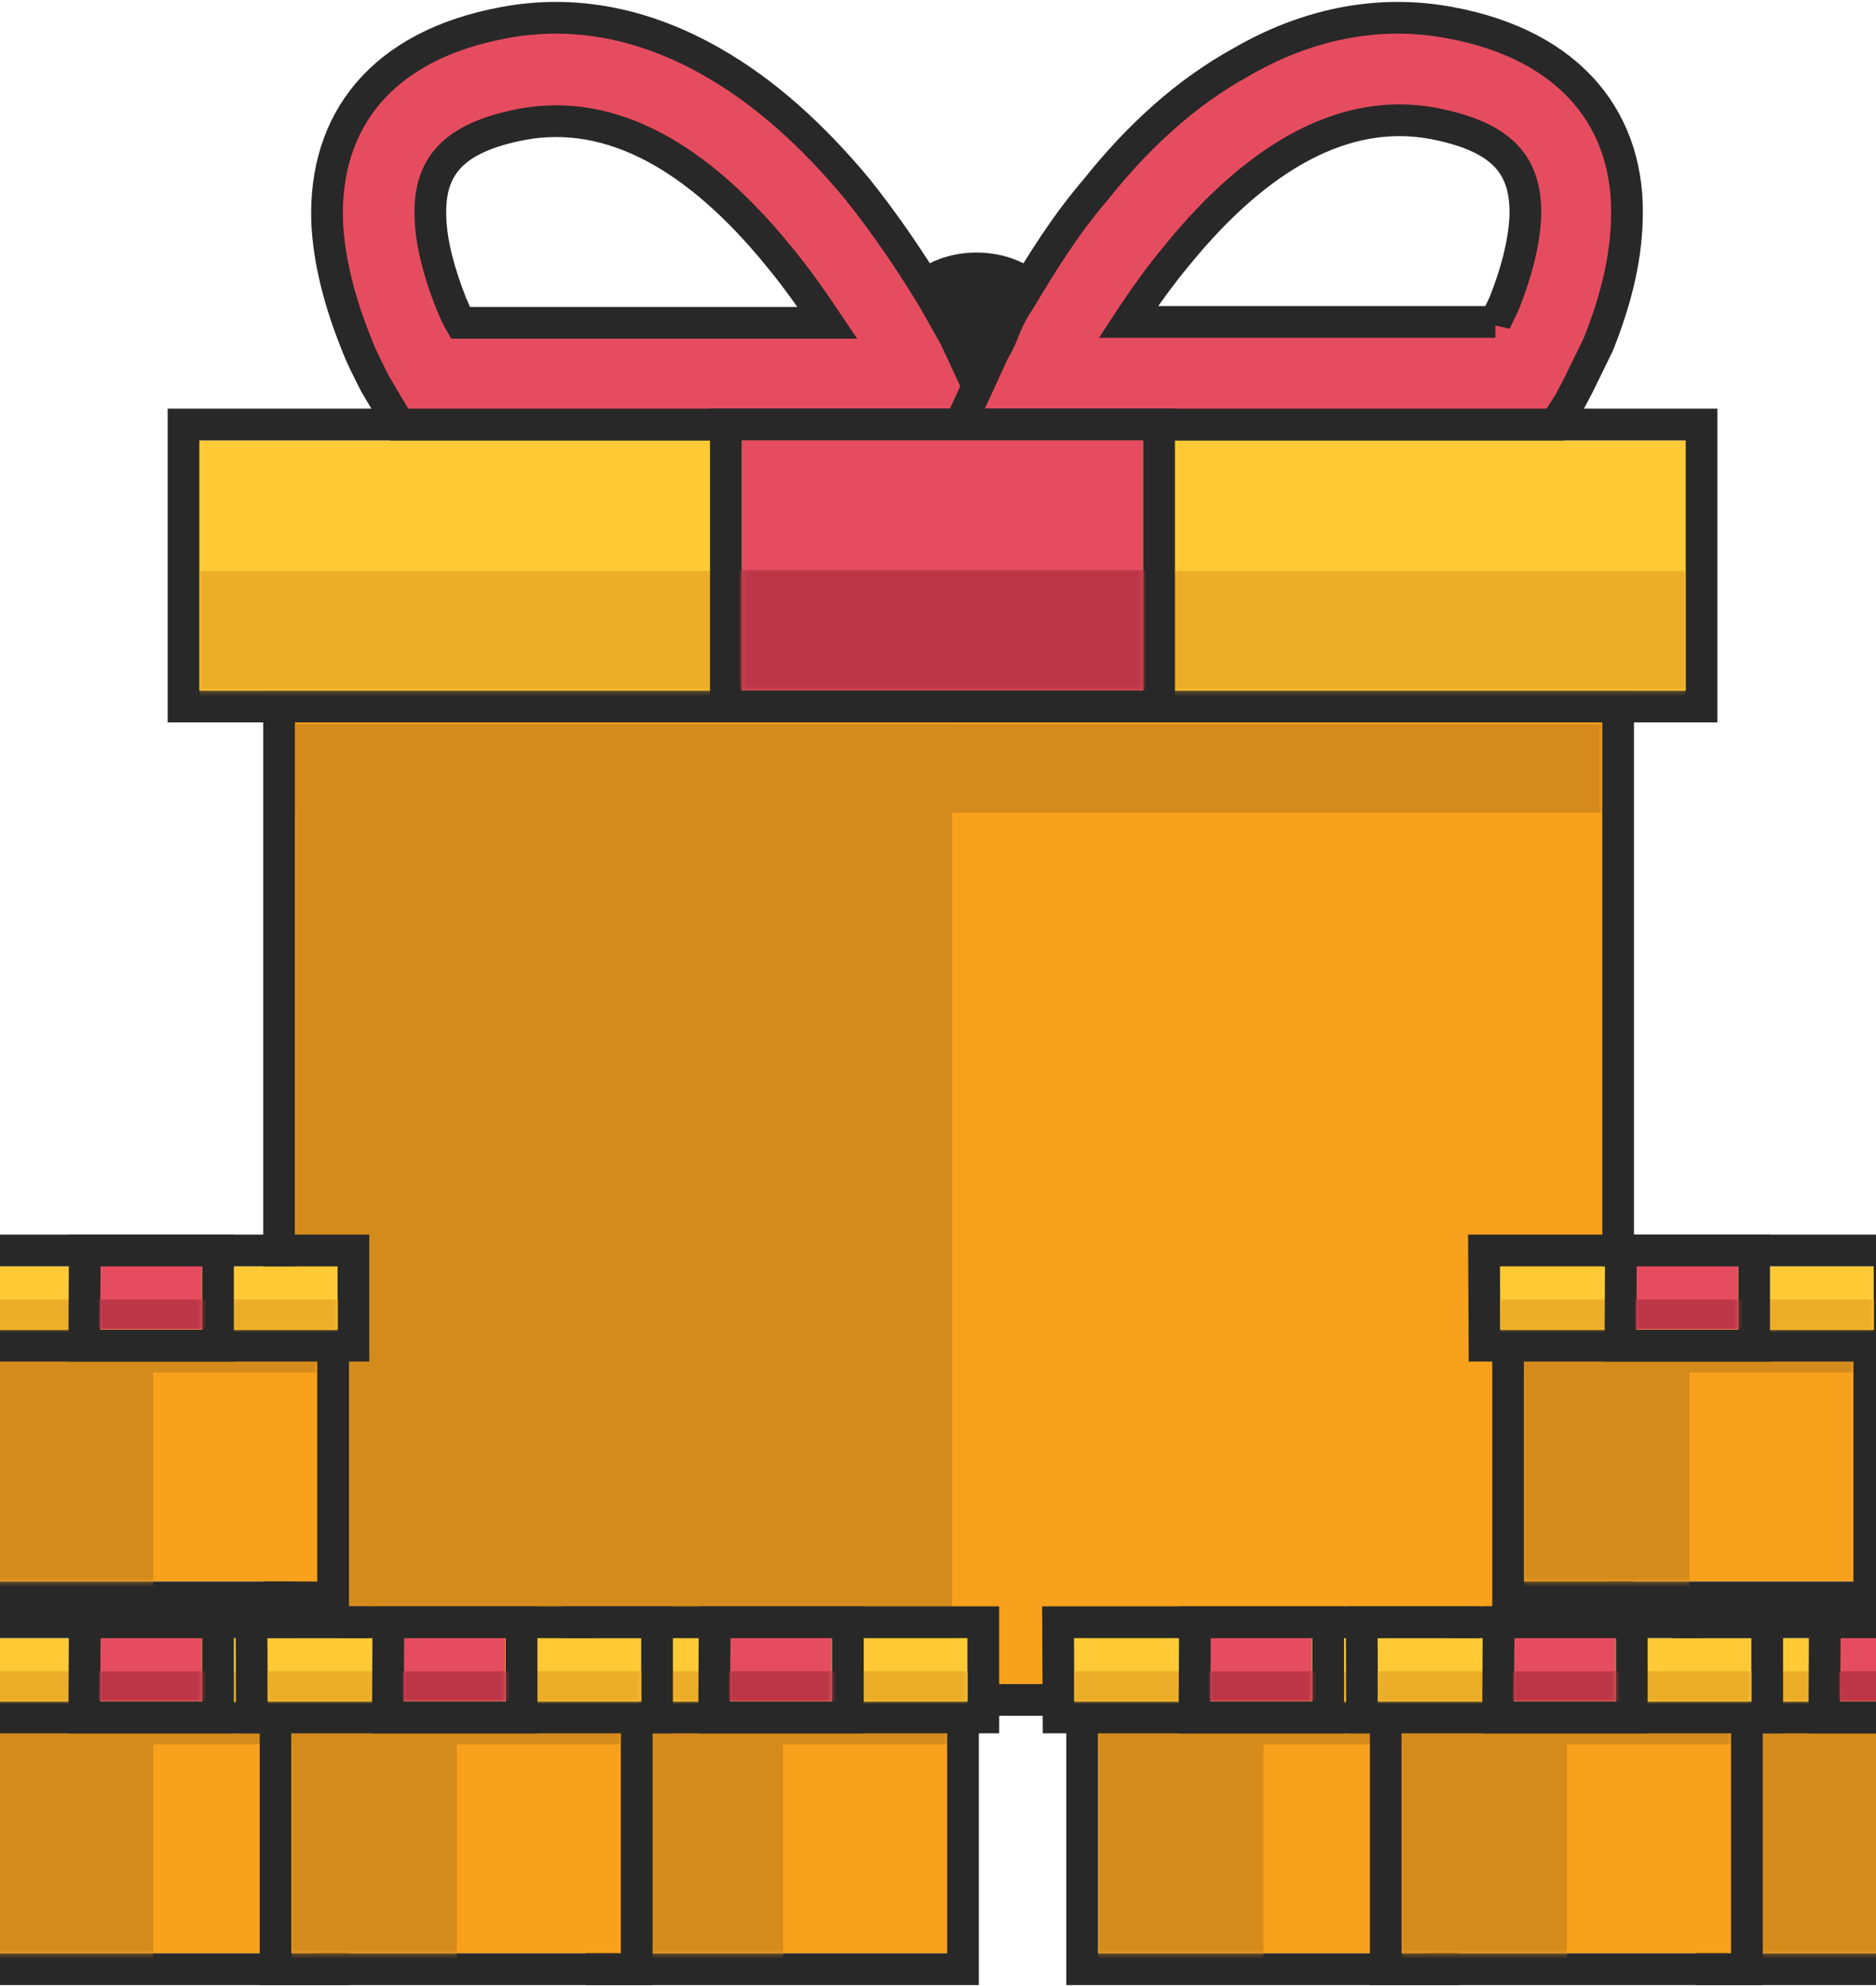 <svg xmlns="http://www.w3.org/2000/svg" xmlns:xlink="http://www.w3.org/1999/xlink" width="414" height="438">
  <defs>
    <path id="inactiv-a" d="M0 0h288.5v218.2H0z"/>
    <path id="inactiv-c" d="M0 0h328v55.2H0z"/>
    <path id="inactiv-e" d="M.2.3h88.6v55.2H.2z"/>
    <path id="inactiv-g" d="M0 0h72.7v55.3H0z"/>
    <path id="inactiv-i" d="M0 0h82.6v14H0z"/>
    <path id="inactiv-k" d="M0 0h22.4v14H0z"/>
    <path id="inactiv-m" d="M0 0h72.7v55.3H0z"/>
    <path id="inactiv-o" d="M0 0h82.6v14H0z"/>
    <path id="inactiv-q" d="M0 0h22.4v14H0z"/>
    <path id="inactiv-s" d="M0 0h72.7v55.3H0z"/>
    <path id="inactiv-u" d="M0 0h82.6v14H0z"/>
    <path id="inactiv-w" d="M0 0h22.4v14H0z"/>
    <path id="inactiv-y" d="M0 0h72.7v55.3H0z"/>
    <path id="inactiv-A" d="M0 0h82.6v14H0z"/>
    <path id="inactiv-C" d="M0 0h22.4v14H0z"/>
    <path id="inactiv-E" d="M0 0h72.7v55.3H0z"/>
    <path id="inactiv-G" d="M0 0h82.6v14H0z"/>
    <path id="inactiv-I" d="M0 0h22.4v14H0z"/>
    <path id="inactiv-K" d="M0 0h72.7v55.3H0z"/>
    <path id="inactiv-M" d="M0 0h82.6v14H0z"/>
    <path id="inactiv-O" d="M0 0h22.4v14H0z"/>
    <path id="inactiv-Q" d="M0 0h72.7v55.3H0z"/>
    <path id="inactiv-S" d="M0 0h82.6v14H0z"/>
    <path id="inactiv-U" d="M0 0h22.4v14H0z"/>
    <path id="inactiv-W" d="M0 0h72.7v55.3H0z"/>
    <path id="inactiv-Y" d="M0 0h82.6v14H0z"/>
    <path id="inactiv-aa" d="M0 0h22.4v14H0z"/>
  </defs>
  <g fill="none" fill-rule="evenodd">
    <g transform="translate(-8 4) translate(52) translate(28)">
      <ellipse cx="143.5" cy="67.1" fill="#282828" rx="19.4" ry="15.4"/>
      <path fill="#E64C5F" fill-rule="nonzero" stroke="#282828" stroke-width="7" d="M99.6 52.2C82 30.7 63 19.8 43.3 23.4 27.6 26.4 22.5 33 23 44.2c.2 5.7 2 12.2 4.6 18.8.6 1.4 1.2 2.8 2 4.2h81c-3.5-5.2-7-10.2-11-15zM16.3 90L13 84.4l-2.2-3.7c-1.4-2.8-3-5.8-4.2-9C3 62.7.6 53.7.2 45c-.8-22.3 12-39 39-44 16-3 31.5.4 46 8.7 11.6 6.6 22.2 16.2 32 28 6.4 8 12 16.3 17 24.6l4.5 8 1.6 3.4 7.5 16.2H16.3z"/>
      <path fill="#E64C5F" fill-rule="nonzero" stroke="#282828" stroke-width="7" d="M139.7 90l7.5-16.3c.3-.6 1-1.7 1.7-3.3 1-2.4 2-5.2 4-8 5-8.4 10.2-16.8 17-24.7 9.4-11.8 20-21.4 32-28C216.2 1.4 232-2 248 1c27 5 40 22 39 44-.3 9-2.7 18-6.3 27l-4.4 9-2 3.8L271 90H139.7zM258 67l2-4.2c2.6-6.6 4.3-13 4.6-18.8.4-11.3-4.7-17.8-20.4-20.8-19.5-3.6-38.6 7.3-56.2 28.8-4 4.8-7.6 9.8-11 15h81z"/>
    </g>
    <g transform="translate(-8 4) translate(52) translate(0 92) translate(21.086 57.22)">
      <mask id="inactiv-b" fill="#fff">
        <use xlink:href="#inactiv-a"/>
      </mask>
      <use fill="#F8A11C" xlink:href="#inactiv-a"/>
      <path stroke="#282828" stroke-width="7" d="M-3.5-3.5H292v225.2H-3.5z"/>
      <path fill="#D48B1C" mask="url(#inactiv-b)" d="M0 6.5h288.5V26H0z"/>
      <path fill="#D48B1C" mask="url(#inactiv-b)" d="M0 6.5h145v218.2H0z"/>
    </g>
    <g transform="translate(-8 4) translate(52) translate(0 92) translate(0 1.13)">
      <mask id="inactiv-d" fill="#fff">
        <use xlink:href="#inactiv-c"/>
      </mask>
      <use fill="#FFCA35" xlink:href="#inactiv-c"/>
      <path stroke="#282828" stroke-width="7" d="M-3.5-3.5h335v62.2h-335z"/>
      <path fill="#ECAE29" mask="url(#inactiv-d)" d="M0 28.8h328V84H0z"/>
    </g>
    <g transform="translate(-8 4) translate(52) translate(0 92) translate(119.486 .784)">
      <mask id="inactiv-f" fill="#fff">
        <use xlink:href="#inactiv-e"/>
      </mask>
      <use fill="#E64C5F" xlink:href="#inactiv-e"/>
      <path stroke="#282828" stroke-width="7" d="M-3.3-3.2h95.6V59H-3.3z"/>
      <path fill="#BC3647" mask="url(#inactiv-f)" d="M-8.2 29H117v26.5H-8z"/>
    </g>
    <g transform="translate(-8 4) translate(0 357) translate(5.313 14.51)">
      <mask id="inactiv-h" fill="#fff">
        <use xlink:href="#inactiv-g"/>
      </mask>
      <use fill="#F8A11C" xlink:href="#inactiv-g"/>
      <path stroke="#282828" stroke-width="7" d="M-3.5-3.5h79.7v62.3H-3.5z"/>
      <path fill="#D48B1C" mask="url(#inactiv-h)" d="M0 4.2h72.7v5H0z"/>
      <path fill="#D48B1C" mask="url(#inactiv-h)" d="M0 4.2h36.5v55.3H0z"/>
    </g>
    <g transform="translate(-8 4) translate(0 357) translate(0 .286)">
      <mask id="inactiv-j" fill="#fff">
        <use xlink:href="#inactiv-i"/>
      </mask>
      <use fill="#FFCA35" xlink:href="#inactiv-i"/>
      <path stroke="#282828" stroke-width="7" d="M-3.5-3.5H86v21H-3.4z"/>
      <path fill="#ECAE29" mask="url(#inactiv-j)" d="M0 7.3h82.6v14H0z"/>
    </g>
    <g transform="translate(-8 4) translate(0 357) translate(30.106 .199)">
      <mask id="inactiv-l" fill="#fff">
        <use xlink:href="#inactiv-k"/>
      </mask>
      <use fill="#E64C5F" xlink:href="#inactiv-k"/>
      <path stroke="#282828" stroke-width="7" d="M-3.4-3.4H26v21H-3.5z"/>
      <path fill="#BC3647" mask="url(#inactiv-l)" d="M-2 7.4h31.5V14H-2z"/>
    </g>
    <g transform="translate(-8 4) translate(245 357) translate(5.313 14.51)">
      <mask id="inactiv-n" fill="#fff">
        <use xlink:href="#inactiv-m"/>
      </mask>
      <use fill="#F8A11C" xlink:href="#inactiv-m"/>
      <path stroke="#282828" stroke-width="7" d="M-3.5-3.5h79.7v62.3H-3.5z"/>
      <path fill="#D48B1C" mask="url(#inactiv-n)" d="M0 4.2h72.7v5H0z"/>
      <path fill="#D48B1C" mask="url(#inactiv-n)" d="M0 4.2h36.5v55.3H0z"/>
    </g>
    <g transform="translate(-8 4) translate(245 357) translate(0 .286)">
      <mask id="inactiv-p" fill="#fff">
        <use xlink:href="#inactiv-o"/>
      </mask>
      <use fill="#FFCA35" xlink:href="#inactiv-o"/>
      <path stroke="#282828" stroke-width="7" d="M-3.5-3.5H86v21H-3.4z"/>
      <path fill="#ECAE29" mask="url(#inactiv-p)" d="M0 7.3h82.6v14H0z"/>
    </g>
    <g transform="translate(-8 4) translate(245 357) translate(30.106 .199)">
      <mask id="inactiv-r" fill="#fff">
        <use xlink:href="#inactiv-q"/>
      </mask>
      <use fill="#E64C5F" xlink:href="#inactiv-q"/>
      <path stroke="#282828" stroke-width="7" d="M-3.4-3.4H26v21H-3.5z"/>
      <path fill="#BC3647" mask="url(#inactiv-r)" d="M-2 7.4h31.5V14H-2z"/>
    </g>
    <g transform="translate(-8 4) translate(139 357) translate(5.313 14.51)">
      <mask id="inactiv-t" fill="#fff">
        <use xlink:href="#inactiv-s"/>
      </mask>
      <use fill="#F8A11C" xlink:href="#inactiv-s"/>
      <path stroke="#282828" stroke-width="7" d="M-3.5-3.5h79.7v62.3H-3.5z"/>
      <path fill="#D48B1C" mask="url(#inactiv-t)" d="M0 4.2h72.7v5H0z"/>
      <path fill="#D48B1C" mask="url(#inactiv-t)" d="M0 4.2h36.5v55.3H0z"/>
    </g>
    <g transform="translate(-8 4) translate(139 357) translate(0 .286)">
      <mask id="inactiv-v" fill="#fff">
        <use xlink:href="#inactiv-u"/>
      </mask>
      <use fill="#FFCA35" xlink:href="#inactiv-u"/>
      <path stroke="#282828" stroke-width="7" d="M-3.5-3.5H86v21H-3.4z"/>
      <path fill="#ECAE29" mask="url(#inactiv-v)" d="M0 7.3h82.6v14H0z"/>
    </g>
    <g transform="translate(-8 4) translate(139 357) translate(30.106 .199)">
      <mask id="inactiv-x" fill="#fff">
        <use xlink:href="#inactiv-w"/>
      </mask>
      <use fill="#E64C5F" xlink:href="#inactiv-w"/>
      <path stroke="#282828" stroke-width="7" d="M-3.4-3.4H26v21H-3.5z"/>
      <path fill="#BC3647" mask="url(#inactiv-x)" d="M-2 7.4h31.5V14H-2z"/>
    </g>
    <g transform="translate(-8 4) translate(384 357) translate(5.313 14.51)">
      <mask id="inactiv-z" fill="#fff">
        <use xlink:href="#inactiv-y"/>
      </mask>
      <use fill="#F8A11C" xlink:href="#inactiv-y"/>
      <path stroke="#282828" stroke-width="7" d="M-3.5-3.5h79.7v62.3H-3.5z"/>
      <path fill="#D48B1C" mask="url(#inactiv-z)" d="M0 4.2h72.7v5H0z"/>
      <path fill="#D48B1C" mask="url(#inactiv-z)" d="M0 4.2h36.5v55.3H0z"/>
    </g>
    <g transform="translate(-8 4) translate(384 357) translate(0 .286)">
      <mask id="inactiv-B" fill="#fff">
        <use xlink:href="#inactiv-A"/>
      </mask>
      <use fill="#FFCA35" xlink:href="#inactiv-A"/>
      <path stroke="#282828" stroke-width="7" d="M-3.5-3.5H86v21H-3.4z"/>
      <path fill="#ECAE29" mask="url(#inactiv-B)" d="M0 7.3h82.6v14H0z"/>
    </g>
    <g transform="translate(-8 4) translate(384 357) translate(30.106 .199)">
      <mask id="inactiv-D" fill="#fff">
        <use xlink:href="#inactiv-C"/>
      </mask>
      <use fill="#E64C5F" xlink:href="#inactiv-C"/>
      <path stroke="#282828" stroke-width="7" d="M-3.4-3.4H26v21H-3.5z"/>
      <path fill="#BC3647" mask="url(#inactiv-D)" d="M-2 7.4h31.5V14H-2z"/>
    </g>
    <g transform="translate(-8 4) translate(67 357) translate(5.313 14.51)">
      <mask id="inactiv-F" fill="#fff">
        <use xlink:href="#inactiv-E"/>
      </mask>
      <use fill="#F8A11C" xlink:href="#inactiv-E"/>
      <path stroke="#282828" stroke-width="7" d="M-3.5-3.5h79.7v62.3H-3.5z"/>
      <path fill="#D48B1C" mask="url(#inactiv-F)" d="M0 4.2h72.7v5H0z"/>
      <path fill="#D48B1C" mask="url(#inactiv-F)" d="M0 4.2h36.5v55.3H0z"/>
    </g>
    <g transform="translate(-8 4) translate(67 357) translate(0 .286)">
      <mask id="inactiv-H" fill="#fff">
        <use xlink:href="#inactiv-G"/>
      </mask>
      <use fill="#FFCA35" xlink:href="#inactiv-G"/>
      <path stroke="#282828" stroke-width="7" d="M-3.5-3.5H86v21H-3.4z"/>
      <path fill="#ECAE29" mask="url(#inactiv-H)" d="M0 7.3h82.6v14H0z"/>
    </g>
    <g transform="translate(-8 4) translate(67 357) translate(30.106 .199)">
      <mask id="inactiv-J" fill="#fff">
        <use xlink:href="#inactiv-I"/>
      </mask>
      <use fill="#E64C5F" xlink:href="#inactiv-I"/>
      <path stroke="#282828" stroke-width="7" d="M-3.4-3.4H26v21H-3.5z"/>
      <path fill="#BC3647" mask="url(#inactiv-J)" d="M-2 7.4h31.5V14H-2z"/>
    </g>
    <g transform="translate(-8 4) translate(312 357) translate(5.313 14.51)">
      <mask id="inactiv-L" fill="#fff">
        <use xlink:href="#inactiv-K"/>
      </mask>
      <use fill="#F8A11C" xlink:href="#inactiv-K"/>
      <path stroke="#282828" stroke-width="7" d="M-3.5-3.5h79.7v62.3H-3.5z"/>
      <path fill="#D48B1C" mask="url(#inactiv-L)" d="M0 4.2h72.7v5H0z"/>
      <path fill="#D48B1C" mask="url(#inactiv-L)" d="M0 4.2h36.5v55.3H0z"/>
    </g>
    <g transform="translate(-8 4) translate(312 357) translate(0 .286)">
      <mask id="inactiv-N" fill="#fff">
        <use xlink:href="#inactiv-M"/>
      </mask>
      <use fill="#FFCA35" xlink:href="#inactiv-M"/>
      <path stroke="#282828" stroke-width="7" d="M-3.5-3.5H86v21H-3.4z"/>
      <path fill="#ECAE29" mask="url(#inactiv-N)" d="M0 7.3h82.6v14H0z"/>
    </g>
    <g transform="translate(-8 4) translate(312 357) translate(30.106 .199)">
      <mask id="inactiv-P" fill="#fff">
        <use xlink:href="#inactiv-O"/>
      </mask>
      <use fill="#E64C5F" xlink:href="#inactiv-O"/>
      <path stroke="#282828" stroke-width="7" d="M-3.4-3.4H26v21H-3.5z"/>
      <path fill="#BC3647" mask="url(#inactiv-P)" d="M-2 7.4h31.5V14H-2z"/>
    </g>
    <g transform="translate(-8 4) translate(339 275) translate(5.313 14.51)">
      <mask id="inactiv-R" fill="#fff">
        <use xlink:href="#inactiv-Q"/>
      </mask>
      <use fill="#F8A11C" xlink:href="#inactiv-Q"/>
      <path stroke="#282828" stroke-width="7" d="M-3.5-3.5h79.7v62.3H-3.5z"/>
      <path fill="#D48B1C" mask="url(#inactiv-R)" d="M0 4.2h72.7v5H0z"/>
      <path fill="#D48B1C" mask="url(#inactiv-R)" d="M0 4.2h36.5v55.3H0z"/>
    </g>
    <g transform="translate(-8 4) translate(339 275) translate(0 .286)">
      <mask id="inactiv-T" fill="#fff">
        <use xlink:href="#inactiv-S"/>
      </mask>
      <use fill="#FFCA35" xlink:href="#inactiv-S"/>
      <path stroke="#282828" stroke-width="7" d="M-3.5-3.5H86v21H-3.4z"/>
      <path fill="#ECAE29" mask="url(#inactiv-T)" d="M0 7.3h82.6v14H0z"/>
    </g>
    <g transform="translate(-8 4) translate(339 275) translate(30.106 .199)">
      <mask id="inactiv-V" fill="#fff">
        <use xlink:href="#inactiv-U"/>
      </mask>
      <use fill="#E64C5F" xlink:href="#inactiv-U"/>
      <path stroke="#282828" stroke-width="7" d="M-3.4-3.4H26v21H-3.5z"/>
      <path fill="#BC3647" mask="url(#inactiv-V)" d="M-2 7.4h31.5V14H-2z"/>
    </g>
    <g transform="translate(-8 4) translate(0 275) translate(5.313 14.51)">
      <mask id="inactiv-X" fill="#fff">
        <use xlink:href="#inactiv-W"/>
      </mask>
      <use fill="#F8A11C" xlink:href="#inactiv-W"/>
      <path stroke="#282828" stroke-width="7" d="M-3.5-3.5h79.7v62.3H-3.5z"/>
      <path fill="#D48B1C" mask="url(#inactiv-X)" d="M0 4.2h72.7v5H0z"/>
      <path fill="#D48B1C" mask="url(#inactiv-X)" d="M0 4.2h36.5v55.3H0z"/>
    </g>
    <g transform="translate(-8 4) translate(0 275) translate(0 .286)">
      <mask id="inactiv-Z" fill="#fff">
        <use xlink:href="#inactiv-Y"/>
      </mask>
      <use fill="#FFCA35" xlink:href="#inactiv-Y"/>
      <path stroke="#282828" stroke-width="7" d="M-3.5-3.5H86v21H-3.4z"/>
      <path fill="#ECAE29" mask="url(#inactiv-Z)" d="M0 7.3h82.6v14H0z"/>
    </g>
    <g transform="translate(-8 4) translate(0 275) translate(30.106 .199)">
      <mask id="inactiv-ab" fill="#fff">
        <use xlink:href="#inactiv-aa"/>
      </mask>
      <use fill="#E64C5F" xlink:href="#inactiv-aa"/>
      <path stroke="#282828" stroke-width="7" d="M-3.4-3.4H26v21H-3.5z"/>
      <path fill="#BC3647" mask="url(#inactiv-ab)" d="M-2 7.4h31.5V14H-2z"/>
    </g>
  </g>
</svg>
